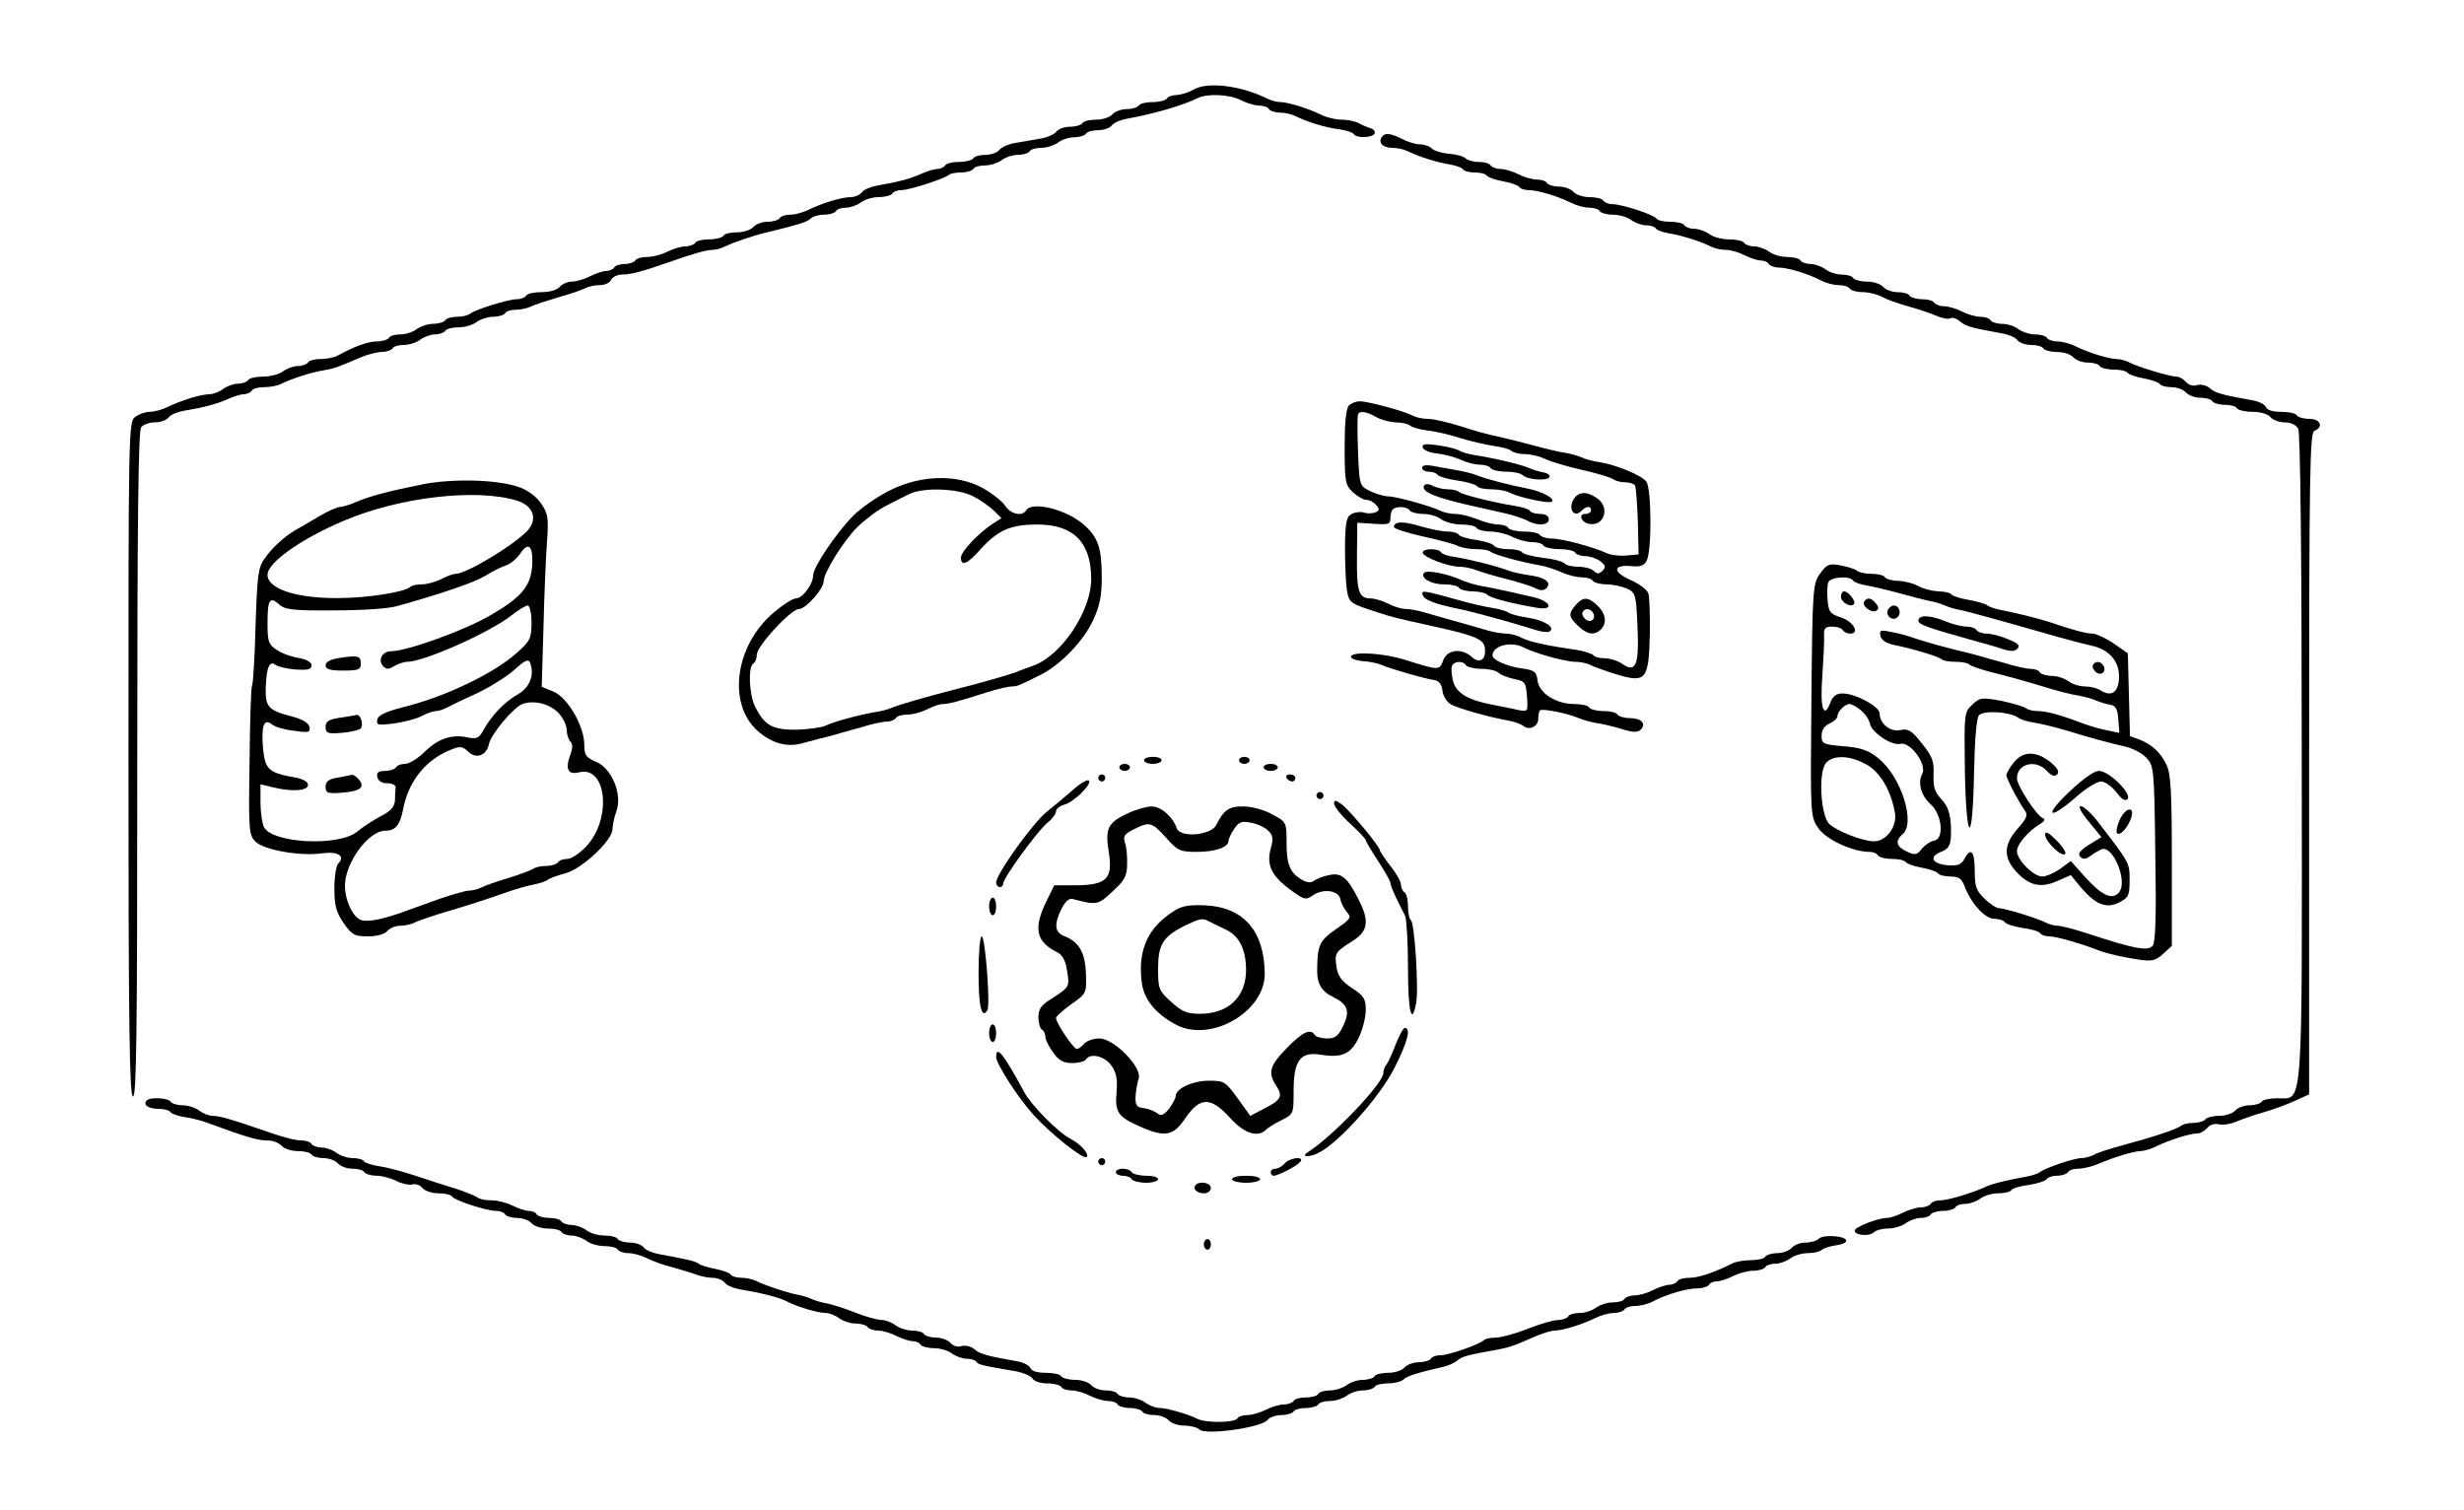  <svg version="1.0" xmlns="http://www.w3.org/2000/svg" width="700pt" height="429pt" viewBox="0 0 700 429" preserveAspectRatio="xMidYMid meet">
<g transform="translate(0,429) scale(0.1,-0.1)" fill="#000000" stroke="none">
<path d="M3390 4035 c-14 -8 -35 -14 -47 -15 -12 0 -25 -4 -28 -10 -3 -5 -21
-10 -40 -10 -19 0 -37 -4 -40 -10 -3 -5 -19 -10 -34 -10 -16 0 -34 -7 -41 -15
-7 -8 -27 -15 -46 -15 -18 0 -36 -4 -39 -10 -3 -5 -19 -10 -34 -10 -16 0 -34
-6 -40 -14 -6 -8 -27 -17 -46 -20 -19 -3 -51 -9 -70 -12 -19 -3 -40 -12 -46
-20 -6 -8 -24 -14 -40 -14 -15 0 -31 -4 -34 -10 -3 -5 -21 -10 -40 -10 -19 0
-37 -4 -40 -10 -3 -5 -13 -10 -22 -10 -8 0 -29 -6 -46 -14 -32 -14 -65 -23
-124 -33 -18 -3 -38 -11 -44 -19 -6 -8 -21 -14 -32 -14 -25 0 -82 -17 -120
-36 -16 -8 -39 -14 -52 -14 -13 0 -27 -4 -30 -10 -3 -5 -19 -10 -34 -10 -16 0
-34 -7 -41 -15 -7 -8 -27 -15 -46 -15 -18 0 -36 -4 -39 -10 -3 -5 -21 -10 -40
-10 -19 0 -37 -4 -40 -10 -3 -5 -16 -10 -28 -10 -12 0 -35 -7 -51 -15 -15 -8
-41 -15 -57 -15 -15 0 -31 -4 -34 -10 -3 -5 -17 -10 -30 -10 -13 0 -27 -4 -30
-10 -3 -5 -14 -10 -23 -10 -9 0 -30 -7 -46 -15 -15 -8 -38 -15 -51 -15 -12 0
-28 -7 -35 -15 -7 -9 -29 -15 -51 -15 -21 0 -41 -4 -44 -10 -3 -5 -15 -10 -26
-10 -25 0 -120 -30 -133 -41 -6 -5 -22 -9 -37 -9 -15 0 -31 -4 -34 -10 -3 -5
-19 -10 -34 -10 -15 0 -36 -7 -47 -15 -10 -8 -31 -15 -46 -15 -15 0 -30 -4
-33 -10 -3 -5 -19 -10 -34 -10 -25 0 -64 -14 -113 -41 -10 -5 -31 -9 -47 -9
-17 0 -33 -4 -36 -10 -3 -5 -16 -10 -29 -10 -12 0 -31 -7 -42 -15 -10 -8 -36
-15 -56 -15 -20 0 -40 -4 -43 -10 -3 -5 -16 -10 -29 -10 -12 0 -31 -7 -42 -15
-10 -8 -28 -15 -38 -15 -25 0 -82 -18 -119 -36 -16 -8 -39 -14 -51 -14 -12 0
-30 -6 -41 -14 -20 -13 -20 -29 -20 -972 0 -769 3 -959 13 -959 10 0 12 187
12 944 0 688 3 947 11 957 6 8 24 14 39 14 15 0 33 6 39 14 6 8 26 16 44 19
59 10 92 19 124 33 17 8 38 14 46 14 9 0 19 5 22 10 3 6 19 10 36 10 16 0 37
4 47 9 30 15 86 33 117 38 31 5 44 9 108 37 21 9 49 16 62 16 13 0 27 5 30 10
3 6 18 10 33 10 15 0 36 7 46 15 11 8 30 15 42 15 13 0 26 5 29 10 3 6 21 10
38 10 18 0 41 7 51 15 11 8 32 15 47 15 15 0 31 5 34 10 3 6 17 10 31 10 13 0
32 4 42 9 9 5 44 16 77 26 33 9 68 21 77 26 10 5 29 9 43 9 14 0 28 7 31 15 4
8 18 15 32 15 25 0 58 9 132 35 68 24 107 35 123 35 10 0 25 4 35 9 25 12 82
32 122 41 89 22 113 29 123 39 6 6 23 11 38 11 15 0 31 5 34 10 3 6 16 10 29
10 12 0 31 7 42 15 10 8 33 15 51 15 17 0 35 5 38 10 3 6 16 10 28 10 24 1
123 33 134 44 3 3 19 6 34 6 15 0 31 5 34 10 3 6 19 10 34 10 15 0 36 7 47 15
10 8 31 15 46 15 15 0 30 5 33 10 3 6 19 10 34 10 15 0 36 7 47 15 10 8 31 15
46 15 15 0 30 5 33 10 3 6 19 10 34 10 16 0 34 6 40 14 6 8 26 16 44 19 69 12
157 37 199 58 27 14 93 11 124 -6 16 -8 39 -15 51 -15 12 0 25 -4 28 -10 3 -5
17 -10 31 -10 13 0 32 -4 42 -9 35 -17 88 -34 125 -38 20 -3 40 -9 43 -14 7
-12 51 -11 59 1 3 6 -2 13 -12 16 -10 3 -26 10 -35 15 -10 5 -31 9 -47 9 -16
0 -42 6 -58 14 -36 18 -95 36 -116 36 -10 0 -25 4 -35 9 -76 38 -172 50 -212
26z"></path>
<path d="M3925 3900 c-10 -16 4 -30 31 -30 13 0 32 -4 42 -9 32 -16 87 -33
120 -38 18 -3 35 -9 38 -14 3 -5 18 -9 34 -9 16 0 31 -4 34 -9 4 -5 24 -12 46
-16 22 -4 42 -11 46 -16 3 -5 15 -9 26 -9 26 0 83 -17 121 -36 16 -8 39 -14
52 -14 13 0 27 -4 30 -10 3 -5 21 -10 38 -10 18 0 41 -7 51 -15 11 -8 30 -15
42 -15 13 0 25 -4 28 -9 3 -5 20 -11 38 -14 33 -5 88 -22 120 -38 10 -5 29 -9
42 -9 13 0 37 -7 52 -15 16 -8 37 -15 46 -15 9 0 20 -4 23 -10 3 -5 16 -10 27
-10 26 0 83 -17 120 -36 14 -8 38 -14 51 -14 14 0 29 -4 32 -10 3 -5 20 -10
37 -10 16 0 42 -6 56 -14 15 -8 47 -19 72 -26 25 -7 60 -18 78 -26 18 -8 38
-12 43 -8 6 3 18 -1 27 -9 16 -14 35 -19 119 -34 18 -3 38 -11 44 -19 6 -8 24
-14 40 -14 15 0 31 -4 34 -10 3 -5 21 -10 39 -10 19 0 39 -7 46 -15 7 -8 25
-15 41 -15 15 0 31 -4 34 -10 3 -5 21 -10 40 -10 19 0 36 -4 39 -9 4 -5 24
-12 46 -16 22 -4 42 -11 46 -16 3 -5 18 -9 33 -9 16 0 34 -7 41 -15 7 -8 25
-15 41 -15 15 0 31 -4 34 -10 3 -5 19 -10 35 -10 16 0 32 -4 35 -10 3 -5 23
-10 44 -10 22 0 44 -6 51 -15 7 -8 25 -15 41 -15 17 0 32 -7 38 -18 6 -11 10
-361 10 -931 1 -1026 5 -971 -69 -971 -21 0 -42 -4 -45 -10 -3 -5 -19 -10 -34
-10 -16 0 -34 -7 -41 -15 -7 -8 -27 -15 -46 -15 -18 0 -36 -5 -39 -10 -3 -5
-19 -10 -34 -10 -15 0 -31 -4 -36 -9 -11 -9 -77 -31 -170 -56 -33 -9 -68 -20
-77 -26 -10 -5 -26 -9 -35 -9 -21 0 -103 -28 -118 -40 -5 -4 -23 -10 -40 -13
-64 -12 -91 -19 -110 -27 -41 -19 -111 -40 -132 -40 -12 0 -25 -4 -28 -10 -3
-5 -16 -10 -28 -10 -12 0 -35 -7 -51 -15 -15 -8 -36 -15 -45 -15 -26 0 -92
-26 -92 -36 0 -14 42 -17 54 -5 6 6 25 11 42 11 16 0 39 7 49 15 11 8 30 15
42 15 13 0 26 4 29 10 3 5 19 10 35 10 16 0 32 5 35 10 3 6 16 10 29 10 12 0
31 7 42 15 10 8 33 15 51 15 17 0 34 4 37 9 3 5 26 12 51 15 24 4 47 11 50 17
4 5 17 9 30 9 13 0 27 5 30 10 3 6 17 10 30 10 13 0 39 6 57 14 47 20 102 36
120 36 9 0 29 6 45 14 35 17 94 36 115 36 9 0 21 7 29 16 7 9 21 13 33 10 11
-3 34 1 50 8 17 7 51 19 76 26 25 7 64 21 88 32 l42 19 0 940 c0 826 2 940 15
945 27 11 17 34 -14 34 -17 0 -33 5 -36 10 -3 6 -23 10 -45 10 -23 0 -40 5
-43 14 -3 7 -20 16 -39 19 -84 15 -104 20 -120 34 -9 8 -25 12 -36 9 -11 -4
-24 0 -32 9 -7 8 -19 15 -27 15 -18 0 -112 28 -135 41 -10 5 -25 9 -35 9 -21
0 -80 18 -116 36 -16 8 -39 14 -52 14 -13 0 -27 5 -30 10 -3 6 -19 10 -34 10
-15 0 -36 7 -47 15 -10 8 -31 15 -46 15 -15 0 -30 5 -33 10 -3 6 -17 10 -29
10 -13 0 -37 7 -52 15 -16 8 -39 15 -51 15 -12 0 -25 5 -28 10 -3 6 -19 10
-35 10 -16 0 -32 5 -35 10 -3 6 -19 10 -34 10 -16 0 -34 7 -41 15 -7 8 -27 15
-46 15 -18 0 -36 5 -39 10 -3 6 -18 10 -33 10 -15 0 -36 7 -46 15 -11 8 -30
15 -42 15 -13 0 -26 5 -29 10 -3 6 -21 10 -38 10 -18 0 -41 7 -51 15 -11 8
-30 15 -42 15 -13 0 -26 5 -29 10 -3 6 -23 10 -43 10 -20 0 -46 7 -56 15 -11
8 -30 15 -42 15 -13 0 -26 5 -29 10 -3 6 -21 10 -40 10 -19 0 -36 4 -39 9 -7
11 -98 41 -125 41 -11 0 -23 5 -26 10 -3 6 -21 10 -39 10 -19 0 -39 7 -46 15
-7 8 -25 15 -41 15 -15 0 -31 5 -34 10 -3 6 -17 10 -29 10 -13 0 -37 7 -52 15
-16 8 -39 15 -51 15 -12 0 -25 5 -28 10 -3 6 -19 10 -34 10 -15 0 -32 5 -37
10 -6 6 -27 12 -47 13 -20 2 -42 8 -49 15 -7 7 -22 12 -34 12 -12 0 -35 7 -50
15 -34 17 -50 19 -59 5z"></path>
<path d="M3832 3138 c-8 -8 -12 -49 -12 -118 0 -98 2 -108 23 -128 13 -12 30
-22 39 -22 9 0 21 -7 28 -15 10 -12 9 -16 -4 -21 -9 -3 -23 -3 -32 0 -8 3 -24
1 -34 -4 -15 -8 -18 -23 -19 -92 0 -46 2 -100 5 -121 6 -40 8 -41 89 -67 38
-13 61 -18 160 -40 111 -24 140 -36 143 -59 5 -34 -13 -48 -36 -28 -29 27 -71
22 -82 -9 -11 -29 -11 -29 -110 2 -61 19 -148 24 -152 9 -2 -5 13 -11 32 -13
19 -1 44 -6 55 -11 28 -12 126 -40 150 -43 13 -2 21 -12 23 -31 2 -15 13 -32
24 -38 22 -12 107 -36 163 -46 17 -3 36 -10 42 -15 18 -14 43 -2 43 20 0 10 2
21 5 24 6 6 77 -8 110 -22 11 -5 34 -11 50 -14 17 -2 49 -10 72 -17 32 -10 46
-10 54 -2 17 17 2 33 -31 33 -16 0 -32 5 -35 10 -3 6 -21 10 -40 10 -19 0 -37
5 -40 10 -3 6 -23 10 -43 10 -51 0 -100 31 -104 67 -3 24 -8 29 -43 34 -42 5
-85 24 -85 37 0 28 53 41 88 23 29 -16 119 -41 147 -41 14 0 33 -4 43 -9 9 -5
43 -17 75 -27 83 -25 91 -15 94 114 1 53 -1 105 -4 116 -3 10 -25 27 -50 38
-52 23 -52 44 0 40 26 -3 38 1 45 15 15 29 14 205 -1 225 -14 18 -84 47 -132
55 -16 2 -39 8 -50 13 -11 5 -33 11 -50 14 -16 2 -57 12 -90 21 -33 9 -78 20
-100 25 -22 4 -69 17 -105 29 -36 11 -77 21 -93 21 -15 0 -35 4 -45 10 -23 12
-125 40 -149 40 -10 0 -24 -5 -31 -12z m78 -33 c14 -8 39 -14 56 -15 16 0 34
-4 40 -9 5 -5 27 -11 49 -14 22 -2 65 -12 95 -22 30 -9 73 -19 95 -22 22 -3
44 -9 49 -14 6 -5 23 -9 38 -9 16 0 41 -6 56 -13 15 -8 63 -22 107 -32 44 -10
84 -22 89 -27 6 -4 20 -8 32 -8 13 0 25 -4 29 -9 3 -6 6 -52 8 -103 l2 -93
-34 -3 c-19 -2 -44 1 -55 6 -39 18 -128 42 -157 42 -15 0 -31 5 -34 10 -3 6
-24 10 -45 10 -21 0 -42 5 -45 10 -3 6 -17 10 -29 10 -13 0 -40 7 -59 15 -20
8 -48 15 -62 15 -14 0 -33 4 -43 9 -26 13 -126 41 -149 41 -11 0 -34 7 -51 15
-30 15 -30 16 -34 113 -2 53 -2 100 0 105 5 11 24 8 52 -8z m95 -265 c3 -5 21
-10 38 -10 18 0 41 -7 51 -15 11 -8 37 -15 57 -15 21 0 41 -4 44 -10 3 -5 21
-10 39 -10 19 0 47 -7 62 -15 16 -8 41 -15 56 -15 15 0 30 -4 33 -10 3 -5 24
-10 45 -10 21 0 42 -4 45 -10 3 -5 16 -10 29 -10 12 0 31 -6 42 -14 15 -12 17
-17 7 -27 -10 -10 -16 -10 -25 -1 -7 7 -27 12 -44 12 -18 0 -35 4 -39 9 -3 5
-30 13 -60 16 -31 4 -58 11 -61 16 -3 5 -20 9 -39 9 -19 0 -36 4 -40 9 -3 6
-26 13 -50 17 -25 3 -48 10 -51 15 -3 5 -17 9 -32 9 -15 0 -49 7 -77 15 -48
15 -75 14 -75 -2 0 -5 37 -17 83 -27 45 -10 90 -22 99 -27 10 -5 33 -9 51 -9
19 0 37 -3 41 -7 8 -8 87 -30 141 -39 17 -3 44 -12 62 -20 17 -8 42 -14 56
-14 14 0 29 -4 32 -10 3 -5 21 -10 39 -10 17 0 44 -6 58 -12 25 -12 26 -17 30
-108 5 -110 -5 -133 -43 -106 -13 9 -36 16 -51 16 -15 0 -29 4 -32 9 -3 4 -25
11 -48 15 -86 12 -133 23 -155 34 -12 7 -32 12 -44 12 -12 0 -36 4 -53 9 -17
5 -58 17 -91 26 -33 9 -74 21 -91 26 -17 5 -40 9 -51 9 -11 0 -34 7 -49 15
-16 8 -39 15 -50 15 -34 0 -40 19 -39 120 l1 95 47 -3 c41 -3 47 -1 47 15 0
11 3 23 7 26 10 10 41 8 48 -3z m160 -440 c3 -5 23 -10 44 -10 20 0 42 -5 48
-11 6 -6 26 -14 45 -18 31 -6 33 -10 36 -50 3 -43 3 -43 -25 -38 -15 4 -48 10
-73 15 -69 13 -103 33 -112 67 -4 17 -6 36 -3 43 5 14 31 16 40 2z"></path>
<path d="M4042 3018 c3 -7 20 -14 39 -16 19 -2 48 -9 66 -17 17 -8 42 -15 56
-15 14 0 29 -4 32 -10 3 -5 23 -10 44 -10 20 0 41 -4 47 -10 13 -13 72 -17 76
-5 2 5 -6 11 -17 13 -11 2 -29 7 -40 12 -22 10 -102 29 -155 37 -19 3 -39 9
-45 13 -5 4 -32 11 -59 15 -38 5 -47 4 -44 -7z"></path>
<path d="M4040 2961 c0 -6 9 -11 19 -11 11 0 22 -4 25 -9 4 -5 29 -12 56 -16
27 -4 52 -11 56 -16 3 -5 21 -9 40 -9 19 0 42 -4 52 -9 26 -14 114 -33 121
-26 9 9 -28 29 -69 37 -48 9 -121 28 -145 38 -11 5 -38 11 -60 15 -22 4 -52 9
-67 12 -17 3 -28 1 -28 -6z"></path>
<path d="M4046 2911 c-11 -18 34 -36 149 -61 22 -5 58 -13 80 -18 22 -5 50
-14 62 -20 30 -17 63 -15 63 3 0 9 -9 15 -24 15 -14 0 -27 4 -30 9 -3 5 -23
11 -43 14 -59 9 -151 32 -159 40 -4 4 -18 7 -31 7 -14 0 -33 5 -43 10 -11 6
-21 6 -24 1z"></path>
<path d="M4469 2869 c-14 -27 4 -50 23 -31 15 15 28 16 28 2 0 -5 -7 -10 -16
-10 -21 0 -12 -24 10 -28 43 -9 61 46 24 72 -31 22 -55 20 -69 -5z"></path>
<path d="M4042 2719 c4 -13 73 -39 105 -39 12 0 32 -4 45 -9 13 -5 52 -17 88
-26 36 -9 73 -21 84 -27 12 -6 22 -6 29 1 16 16 -3 31 -49 37 -21 3 -48 9 -59
13 -29 12 -114 33 -153 39 -18 2 -35 8 -38 13 -8 13 -56 11 -52 -2z"></path>
<path d="M4046 2663 c-13 -14 19 -33 55 -33 21 0 41 -4 44 -10 3 -5 21 -10 39
-10 17 0 36 -4 42 -10 9 -9 70 -25 143 -37 46 -7 37 18 -10 30 -47 11 -118 27
-154 33 -16 3 -43 11 -60 19 -38 16 -91 26 -99 18z"></path>
<path d="M4042 2599 c5 -14 36 -25 103 -39 36 -7 146 -37 219 -60 16 -5 33 -7
38 -4 18 11 -14 32 -60 39 -26 4 -51 10 -57 15 -5 4 -26 10 -45 13 -19 3 -62
12 -95 22 -105 29 -108 29 -103 14z"></path>
<path d="M4477 2572 c-22 -25 -21 -34 6 -60 26 -25 47 -28 65 -10 18 18 14 45
-10 68 -27 25 -40 25 -61 2z m48 -22 c11 -17 -5 -32 -21 -19 -7 6 -11 15 -8
20 7 12 21 11 29 -1z"></path>
<path d="M1200 2914 c-99 -20 -148 -33 -188 -50 -18 -8 -39 -14 -46 -14 -7 0
-35 -12 -60 -27 -26 -16 -55 -32 -65 -38 -33 -19 -67 -50 -88 -80 -20 -27 -22
-47 -27 -192 -2 -90 -7 -166 -10 -171 -3 -5 -6 -102 -7 -215 -3 -197 -2 -209
17 -228 24 -24 128 -42 190 -33 44 6 66 -8 45 -29 -6 -6 -11 -38 -11 -71 0
-48 5 -67 26 -98 24 -34 31 -38 69 -38 26 0 48 6 55 15 7 8 23 15 36 15 14 0
32 4 42 9 9 5 58 22 107 36 50 15 115 36 145 47 30 11 69 22 85 25 17 3 35 9
40 13 6 5 28 13 51 19 47 12 134 94 134 125 0 11 5 34 11 51 18 48 -13 123
-58 141 -28 12 -33 19 -33 48 0 53 -47 134 -87 151 l-34 14 5 168 c2 92 7 202
10 244 5 68 3 80 -17 109 -13 19 -38 38 -62 46 -61 22 -189 25 -275 8z m268
-46 c47 -14 61 -53 30 -86 -40 -42 -173 -122 -203 -122 -7 0 -26 -7 -41 -15
-16 -8 -41 -15 -55 -15 -14 0 -29 -3 -33 -7 -15 -15 -123 -32 -205 -32 -118
-1 -201 26 -201 66 0 35 96 103 220 155 157 66 373 91 488 56z m44 -184 c-4
-58 -29 -89 -112 -138 -72 -44 -243 -106 -289 -106 -25 0 -39 -26 -22 -43 9
-9 16 -9 31 1 11 6 28 12 37 12 47 0 232 82 295 131 20 16 42 29 47 29 6 0 11
-21 11 -49 0 -44 -4 -52 -40 -84 -64 -59 -206 -127 -325 -156 -50 -13 -71 -23
-73 -35 -4 -16 2 -17 48 -11 28 4 64 13 78 21 15 8 33 14 40 14 7 0 20 4 30 9
9 5 48 24 86 41 38 18 86 48 107 67 31 28 40 32 45 20 13 -34 -1 -70 -34 -89
-38 -21 -75 -60 -98 -101 -13 -24 -19 -27 -45 -22 -45 10 -84 -3 -123 -41 -19
-19 -44 -34 -55 -34 -11 0 -23 -4 -26 -10 -3 -5 -17 -10 -31 -10 -19 0 -25 -5
-22 -17 2 -12 13 -18 28 -18 14 0 25 -6 24 -12 -1 -7 -2 -24 -2 -38 -2 -18
-13 -30 -41 -44 -21 -11 -51 -31 -67 -44 -52 -42 -239 -33 -264 13 -5 10 -10
42 -10 70 l0 52 33 -8 c55 -14 102 -11 102 6 0 9 -14 17 -35 21 -78 14 -87 22
-93 86 -5 62 3 83 26 65 8 -7 35 -15 62 -18 42 -6 47 -5 44 11 -3 12 -20 22
-51 30 -66 17 -75 27 -73 83 2 56 11 77 28 63 7 -5 32 -11 57 -13 35 -2 45 0
45 12 0 9 -14 17 -37 21 -20 3 -48 13 -62 23 -23 15 -26 23 -26 75 0 67 6 78
33 54 16 -15 40 -18 157 -17 79 0 157 5 181 13 129 36 218 67 249 86 19 12 45
25 58 29 12 4 30 19 39 32 24 37 38 24 35 -32z m76 -421 c12 -13 22 -34 22
-47 0 -12 5 -27 10 -32 8 -8 7 -20 0 -39 -15 -40 -6 -57 25 -49 79 20 94 -133
20 -211 -18 -19 -42 -35 -53 -35 -11 0 -24 -4 -27 -10 -3 -5 -19 -10 -34 -10
-15 0 -31 -4 -36 -8 -6 -4 -37 -16 -70 -26 -33 -10 -68 -22 -77 -27 -10 -5
-26 -9 -35 -9 -10 0 -47 -11 -83 -23 -36 -13 -81 -29 -100 -36 -60 -22 -104
-31 -123 -25 -24 7 -47 56 -47 98 0 65 67 156 114 156 29 0 42 15 51 60 15 80
63 140 133 169 29 12 35 12 53 -5 23 -21 51 -10 58 22 5 27 69 104 95 114 32
12 79 1 104 -27z"></path>
<path d="M965 2421 c-26 -4 -40 -11 -40 -21 0 -11 12 -15 50 -15 43 0 50 3 50
19 0 23 -7 25 -60 17z"></path>
<path d="M965 2251 c-31 -5 -40 -10 -40 -26 0 -18 6 -20 45 -17 25 2 49 8 54
12 10 10 1 41 -11 39 -4 -1 -26 -5 -48 -8z"></path>
<path d="M960 2081 c-26 -4 -35 -11 -35 -26 0 -18 6 -20 45 -17 53 4 68 15 50
37 -7 8 -15 14 -19 14 -3 -1 -22 -4 -41 -8z"></path>
<path d="M2532 2899 c-35 -17 -84 -50 -108 -74 -49 -50 -114 -146 -114 -170 0
-24 -30 -65 -49 -65 -9 0 -37 -18 -64 -41 -109 -93 -131 -258 -45 -335 41 -36
84 -48 129 -35 21 6 56 15 77 20 20 6 60 17 89 25 28 9 61 16 72 16 11 0 23 5
26 10 3 6 18 10 33 10 15 0 40 7 56 15 15 8 35 15 44 15 16 0 41 6 128 34 29
9 59 16 68 16 16 0 21 2 86 35 54 28 117 93 145 152 19 41 25 69 25 123 0 81
-10 112 -47 146 -49 46 -151 72 -168 44 -11 -18 -44 -11 -60 14 -8 12 -37 35
-64 50 -72 39 -172 37 -259 -5z m235 -20 c21 -11 47 -30 58 -41 l20 -20 -25
-16 c-42 -28 -90 -79 -90 -96 0 -26 18 -19 56 24 49 54 85 70 161 70 103 0
153 -51 153 -155 0 -90 -83 -215 -162 -245 -18 -7 -42 -15 -53 -20 -22 -8
-109 -33 -170 -48 -82 -21 -161 -44 -180 -52 -11 -5 -33 -11 -50 -13 -45 -8
-117 -27 -141 -39 -12 -5 -49 -10 -83 -11 -67 0 -89 12 -116 66 -17 34 -20
113 -5 122 6 3 10 15 10 25 0 25 97 130 120 130 19 0 70 57 70 79 0 24 57 116
97 155 23 22 59 49 80 59 21 11 49 25 63 32 41 22 143 18 187 -6z"></path>
<path d="M5171 2661 c-21 -29 -22 -42 -25 -361 -3 -328 -3 -330 20 -363 22
-32 97 -67 145 -67 10 0 21 -4 24 -10 3 -5 21 -10 40 -10 19 0 36 -4 39 -9 4
-5 24 -12 46 -16 22 -4 42 -11 46 -16 3 -5 19 -9 35 -9 23 0 32 -6 40 -27 18
-49 58 -93 84 -93 13 0 26 -4 30 -9 3 -6 26 -13 50 -17 25 -3 48 -10 51 -15 3
-5 14 -9 26 -9 18 0 90 -20 143 -41 25 -9 68 -19 118 -26 31 -4 43 -1 63 18
l24 22 0 242 c0 195 -3 248 -15 272 -18 37 -42 58 -77 72 l-27 10 -3 118 -3
117 -40 28 c-22 15 -49 27 -59 28 -19 0 -57 10 -121 32 -33 11 -94 26 -140 35
-16 3 -35 9 -40 14 -6 4 -30 11 -53 15 -23 4 -45 11 -48 15 -3 5 -20 9 -37 9
-18 1 -43 7 -57 15 -14 8 -39 14 -57 15 -17 0 -35 5 -38 10 -3 6 -21 10 -39
10 -17 0 -36 4 -41 9 -6 5 -26 11 -47 15 -32 6 -38 3 -57 -23z m93 -20 c3 -5
20 -11 38 -14 18 -3 60 -13 93 -22 33 -9 71 -19 85 -22 14 -2 34 -8 45 -13 11
-5 31 -11 45 -13 23 -5 93 -24 275 -76 39 -11 82 -22 96 -25 49 -10 79 -43 79
-87 0 -44 -20 -60 -51 -41 -10 7 -31 12 -46 12 -16 0 -37 7 -47 15 -11 8 -32
15 -47 15 -15 0 -31 5 -34 10 -3 6 -15 10 -26 10 -11 0 -44 7 -72 16 -29 8
-69 19 -89 25 -87 21 -125 32 -163 44 -22 8 -55 17 -73 20 -29 6 -33 5 -30
-11 2 -12 16 -21 38 -26 55 -11 128 -33 136 -41 4 -4 22 -7 39 -7 17 0 35 -3
39 -7 4 -5 29 -13 54 -20 55 -14 97 -25 172 -48 30 -9 69 -19 85 -21 17 -3 39
-9 50 -14 11 -5 29 -10 40 -12 15 -2 21 -12 23 -42 l3 -38 -33 7 c-18 3 -49
12 -68 19 -66 25 -106 36 -131 36 -14 0 -29 4 -35 9 -5 4 -36 13 -68 20 -56
10 -61 10 -83 -11 -23 -21 -23 -25 -21 -185 4 -212 22 -220 26 -11 2 98 7 157
14 166 13 15 90 10 112 -7 6 -5 27 -11 46 -14 19 -3 60 -13 90 -22 82 -25 121
-35 164 -45 21 -4 49 -18 62 -31 23 -24 24 -27 27 -272 3 -173 1 -252 -7 -263
-13 -17 -51 -10 -182 33 -39 13 -78 23 -87 23 -10 0 -25 4 -35 9 -22 12 -117
41 -133 41 -7 0 -26 12 -41 27 -24 23 -28 35 -28 80 0 55 -11 68 -30 32 -9
-16 -19 -19 -47 -17 -44 4 -54 24 -19 38 19 7 26 17 28 37 3 59 -4 89 -27 113
-19 20 -23 35 -22 70 2 38 -4 52 -33 88 -29 37 -39 43 -61 38 -29 -6 -59 18
-59 47 0 20 -69 57 -105 57 -18 0 -28 -7 -35 -26 -19 -49 -30 -15 -23 74 3 48
6 99 5 115 -1 22 3 27 23 27 13 0 27 -4 30 -10 3 -5 13 -10 21 -10 29 0 9 35
-26 46 -31 10 -35 16 -38 49 -2 20 -1 43 2 51 6 15 62 19 70 5z m23 -369 c11
-9 23 -26 25 -37 4 -25 63 -65 87 -58 28 7 76 -59 62 -85 -14 -26 -3 -63 24
-87 32 -28 39 -98 10 -103 -11 -2 -27 -13 -36 -24 -13 -17 -19 -18 -42 -7 -30
14 -34 30 -12 49 38 32 -4 164 -69 216 -28 23 -49 30 -98 34 -59 5 -63 7 -63
30 0 16 8 28 23 35 12 5 22 15 22 20 0 14 21 35 35 35 5 0 20 -8 32 -18z m12
-152 c40 -20 72 -72 84 -137 8 -39 -23 -83 -59 -83 -31 0 -104 28 -127 49 -25
24 -32 149 -9 174 20 22 64 22 111 -3z"></path>
<path d="M5230 2595 c0 -16 27 -32 37 -21 7 7 -16 36 -28 36 -5 0 -9 -7 -9
-15z"></path>
<path d="M5296 2581 c-8 -12 21 -34 34 -26 8 5 8 11 -1 21 -13 16 -25 18 -33
5z"></path>
<path d="M5364 2559 c-10 -17 13 -36 27 -22 12 12 4 33 -11 33 -5 0 -12 -5
-16 -11z"></path>
<path d="M5450 2527 c0 -11 21 -19 165 -59 22 -6 55 -15 72 -21 24 -8 36 -8
44 0 9 9 2 16 -26 27 -21 9 -48 16 -61 16 -12 0 -26 5 -29 10 -3 6 -17 10 -29
10 -13 0 -40 7 -59 15 -44 18 -77 19 -77 2z"></path>
<path d="M5946 2401 c-3 -5 1 -14 8 -20 16 -13 32 2 21 19 -8 12 -22 13 -29 1z"></path>
<path d="M5721 2124 c-12 -15 -21 -31 -21 -36 0 -10 33 -73 52 -100 10 -13 6
-23 -20 -52 -39 -44 -41 -80 -7 -119 38 -43 72 -51 119 -30 l39 17 27 -33 c43
-51 73 -63 110 -45 27 14 30 20 30 63 0 50 2 47 -92 169 -18 23 -39 42 -47 42
-8 0 1 -18 23 -44 l36 -44 -36 -22 c-26 -17 -32 -26 -24 -34 8 -8 15 -7 28 2
9 7 23 15 31 19 33 15 77 -91 51 -122 -19 -23 -49 -9 -96 43 l-41 46 -30 -22
c-17 -12 -40 -22 -51 -22 -25 0 -72 47 -72 72 0 19 30 55 65 77 14 8 16 14 8
17 -18 8 -73 92 -73 113 0 42 54 55 85 21 13 -14 22 -17 29 -10 7 7 2 18 -19
35 -40 32 -78 32 -104 -1z"></path>
<path d="M5878 2040 c-73 -69 -58 -82 19 -15 28 25 60 45 72 45 11 0 30 -14
43 -30 15 -20 25 -27 32 -20 14 14 -52 80 -81 80 -14 0 -46 -23 -85 -60z"></path>
<path d="M6021 1959 c-7 -16 -10 -33 -7 -36 9 -9 32 17 41 45 10 34 -18 28
-34 -9z"></path>
<path d="M5810 1919 c0 -19 47 -65 57 -55 4 3 -7 21 -25 39 -22 22 -32 27 -32
16z"></path>
<path d="M3250 2130 c0 -5 11 -10 25 -10 14 0 25 5 25 10 0 6 -11 10 -25 10
-14 0 -25 -4 -25 -10z"></path>
<path d="M3520 2130 c0 -5 7 -10 15 -10 8 0 15 5 15 10 0 6 -7 10 -15 10 -8 0
-15 -4 -15 -10z"></path>
<path d="M3180 2110 c0 -5 7 -10 15 -10 8 0 15 5 15 10 0 6 -7 10 -15 10 -8 0
-15 -4 -15 -10z"></path>
<path d="M3590 2110 c0 -5 9 -10 20 -10 11 0 20 5 20 10 0 6 -9 10 -20 10 -11
0 -20 -4 -20 -10z"></path>
<path d="M3120 2080 c0 -5 5 -10 10 -10 6 0 10 5 10 10 0 6 -4 10 -10 10 -5 0
-10 -4 -10 -10z"></path>
<path d="M3655 2080 c3 -5 10 -10 16 -10 5 0 9 5 9 10 0 6 -7 10 -16 10 -8 0
-12 -4 -9 -10z"></path>
<path d="M3049 2047 c-20 -18 -54 -46 -75 -63 -40 -32 -144 -177 -144 -201 0
-7 5 -13 10 -13 6 0 10 4 10 10 0 16 100 153 126 173 13 10 24 25 24 32 0 7
10 15 23 19 27 6 82 61 70 69 -4 3 -25 -9 -44 -26z"></path>
<path d="M3740 2030 c0 -5 5 -10 10 -10 6 0 10 5 10 10 0 6 -4 10 -10 10 -5 0
-10 -4 -10 -10z"></path>
<path d="M3790 2007 c0 -8 20 -33 45 -56 25 -23 45 -44 45 -48 0 -3 16 -30 35
-59 19 -29 35 -57 35 -62 0 -6 8 -25 17 -44 9 -18 20 -41 25 -50 4 -10 8 -76
8 -148 0 -122 10 -166 23 -101 8 40 -4 230 -15 237 -4 3 -8 20 -8 39 0 19 -4
37 -10 40 -5 3 -10 13 -10 22 0 8 -13 32 -30 53 -16 21 -30 41 -30 45 0 10
-83 110 -107 129 -19 14 -23 14 -23 3z"></path>
<path d="M3203 1979 c-56 -26 -64 -43 -53 -110 12 -75 -6 -93 -92 -94 l-63 0
-22 -45 c-38 -77 -30 -115 30 -145 15 -7 24 -24 28 -50 8 -48 8 -49 -42 -81
-31 -19 -39 -30 -39 -54 0 -16 5 -32 10 -35 6 -3 10 -13 10 -21 0 -8 10 -28
22 -44 16 -23 30 -30 54 -30 18 0 36 5 39 10 12 20 54 10 73 -18 14 -20 17
-39 14 -75 -5 -56 4 -70 66 -97 71 -32 96 -27 129 23 42 61 72 62 126 3 41
-46 80 -59 104 -35 5 5 25 18 44 27 34 17 34 18 34 83 0 86 19 112 76 103 61
-10 86 1 109 48 11 23 20 58 20 79 0 31 -5 40 -39 62 -29 19 -40 34 -44 59 -6
41 -4 43 44 74 46 28 50 57 19 118 -32 63 -49 78 -84 70 -17 -3 -36 -11 -43
-16 -7 -6 -19 -6 -31 1 -36 19 -47 43 -47 105 0 60 0 61 -40 82 -22 13 -59 23
-81 23 -42 1 -57 -9 -79 -53 -15 -29 -102 -37 -112 -9 -11 33 -46 63 -72 62
-14 0 -45 -9 -68 -20z m399 -48 c14 -13 16 -23 9 -48 -14 -48 -1 -78 50 -117
43 -32 48 -34 68 -20 29 21 75 15 79 -11 2 -11 11 -27 19 -37 13 -14 10 -19
-31 -47 -46 -32 -53 -45 -54 -110 -2 -43 11 -67 45 -83 42 -21 49 -40 29 -82
-14 -29 -22 -36 -46 -36 -16 0 -32 5 -35 10 -12 19 -34 9 -79 -37 -49 -50 -55
-70 -30 -108 19 -29 14 -40 -36 -65 l-38 -20 -36 50 c-34 47 -38 50 -81 50
-46 0 -95 -22 -95 -44 0 -6 -9 -22 -19 -36 -15 -18 -22 -21 -33 -13 -7 6 -24
13 -38 15 -21 2 -25 8 -24 33 1 17 5 40 9 51 10 32 -70 114 -112 114 -17 0
-36 -7 -43 -15 -7 -8 -16 -15 -21 -15 -9 0 -59 74 -59 88 0 4 19 22 43 39 43
30 44 31 42 87 -2 60 -20 91 -62 107 -27 10 -29 34 -7 78 11 21 21 30 32 27
68 -18 72 -17 113 22 34 31 41 44 41 77 1 22 -2 50 -6 61 -6 18 -2 25 25 38
45 23 51 21 92 -24 33 -37 40 -40 87 -40 52 0 90 13 90 31 0 5 7 21 16 34 13
20 21 23 47 18 18 -3 40 -13 49 -22z"></path>
<path d="M3335 1702 c-73 -46 -102 -109 -92 -198 5 -52 39 -94 100 -126 99
-50 251 39 250 146 -1 120 -59 188 -167 194 -47 2 -68 -1 -91 -16z m103 -31
c9 -5 30 -15 45 -22 38 -18 57 -57 57 -116 -1 -76 -51 -123 -131 -123 -37 0
-51 6 -82 34 -35 32 -37 37 -37 94 0 69 14 91 75 122 47 22 50 23 73 11z"></path>
<path d="M2810 1715 c0 -14 5 -25 10 -25 6 0 10 11 10 25 0 14 -4 25 -10 25
-5 0 -10 -11 -10 -25z"></path>
<path d="M2780 1526 c0 -96 9 -132 25 -106 9 14 -6 210 -16 210 -5 0 -9 -47
-9 -104z"></path>
<path d="M2810 1355 c0 -14 5 -25 10 -25 6 0 10 11 10 25 0 14 -4 25 -10 25
-5 0 -10 -11 -10 -25z"></path>
<path d="M3965 1323 c-10 -27 -22 -52 -26 -57 -5 -6 -9 -16 -9 -24 0 -30 -145
-181 -213 -224 -24 -15 1 -17 29 -3 58 29 173 158 215 240 38 75 48 115 30
115 -4 0 -16 -21 -26 -47z"></path>
<path d="M2830 1287 c0 -19 63 -117 106 -164 49 -54 142 -128 151 -120 8 9
-16 36 -46 52 -34 17 -111 95 -131 132 -60 111 -80 135 -80 100z"></path>
<path d="M417 1164 c-12 -12 4 -24 33 -24 16 0 31 -4 34 -9 3 -5 20 -11 38
-14 18 -2 49 -10 68 -17 111 -41 143 -50 172 -50 14 0 31 -7 38 -15 7 -8 27
-15 46 -15 18 0 36 -4 39 -10 3 -5 19 -10 34 -10 16 0 34 -7 41 -15 7 -8 25
-15 41 -15 15 0 31 -4 34 -10 3 -5 19 -10 34 -10 16 0 42 -7 57 -15 16 -8 36
-12 45 -10 9 3 22 -1 29 -10 7 -8 27 -15 46 -15 18 0 35 -4 38 -9 7 -11 98
-41 125 -41 11 0 23 -4 26 -10 3 -5 19 -10 34 -10 16 0 34 -7 41 -15 7 -8 27
-15 46 -15 18 0 36 -4 39 -10 3 -5 16 -10 29 -10 12 0 31 -7 42 -15 10 -8 33
-15 51 -15 17 0 35 -4 38 -10 3 -5 17 -10 30 -10 13 0 36 -6 52 -14 15 -8 48
-20 73 -26 25 -7 55 -16 68 -21 13 -5 33 -9 46 -9 13 0 29 -6 35 -14 6 -8 26
-16 44 -19 60 -10 112 -23 132 -34 29 -15 88 -33 111 -33 10 0 28 -7 38 -15
11 -8 32 -15 47 -15 15 0 31 -5 34 -10 3 -5 17 -10 29 -10 13 0 37 -7 52 -15
16 -8 37 -15 46 -15 9 0 20 -4 23 -10 3 -5 21 -10 38 -10 18 0 41 -7 51 -15
11 -8 30 -15 42 -15 13 0 25 -4 28 -9 5 -8 19 -11 114 -27 20 -4 41 -13 45
-20 4 -8 23 -14 42 -14 19 0 37 -5 40 -10 3 -6 17 -10 29 -10 13 0 37 -7 52
-15 16 -8 39 -15 51 -15 12 0 25 -4 28 -10 3 -5 19 -10 35 -10 16 0 32 -5 35
-10 3 -6 19 -10 34 -10 16 0 34 -7 41 -15 7 -8 27 -15 44 -15 18 0 37 -5 43
-11 17 -17 176 5 194 27 6 8 24 14 40 14 15 0 31 5 34 10 3 6 19 10 35 10 16
0 32 5 35 10 3 6 19 10 34 10 15 0 36 7 47 15 10 8 31 15 46 15 15 0 30 5 33
10 3 6 21 10 39 10 17 0 37 5 43 11 10 10 43 20 113 36 14 3 32 11 40 18 14
12 31 16 115 31 31 6 45 10 108 38 21 9 45 16 54 16 22 0 80 18 116 36 16 8
39 14 52 14 13 0 27 5 30 10 3 6 18 10 32 10 13 0 37 6 51 14 39 20 95 36 125
36 14 0 29 5 32 10 3 6 14 10 23 10 9 0 30 7 46 15 15 8 41 15 57 15 15 0 31
5 34 10 3 6 16 10 29 10 12 0 31 7 42 15 10 8 33 15 49 15 17 0 35 4 40 9 6 5
24 11 40 13 17 2 30 8 30 13 0 14 -65 19 -78 6 -6 -6 -23 -11 -38 -11 -15 0
-32 -7 -39 -15 -7 -8 -25 -15 -41 -15 -15 0 -31 -5 -34 -10 -3 -6 -22 -10 -41
-10 -19 0 -42 -4 -52 -9 -52 -26 -96 -41 -122 -41 -16 0 -32 -4 -35 -10 -3 -5
-14 -10 -23 -10 -9 0 -30 -7 -46 -15 -15 -8 -39 -15 -52 -15 -12 0 -26 -5 -29
-10 -3 -6 -19 -10 -34 -10 -15 0 -36 -7 -47 -15 -10 -8 -31 -15 -46 -15 -15 0
-30 -4 -33 -10 -3 -5 -16 -10 -29 -10 -12 0 -51 -11 -86 -25 -35 -14 -76 -25
-90 -25 -15 0 -30 -3 -34 -7 -12 -12 -100 -43 -123 -43 -12 0 -25 -4 -28 -10
-3 -5 -19 -10 -34 -10 -16 0 -34 -7 -41 -15 -7 -8 -27 -15 -46 -15 -18 0 -36
-4 -39 -10 -3 -5 -18 -10 -33 -10 -15 0 -36 -7 -46 -15 -11 -8 -32 -15 -47
-15 -15 0 -31 -4 -34 -10 -3 -6 -19 -10 -35 -10 -16 0 -32 -4 -35 -10 -3 -5
-16 -10 -28 -10 -12 0 -35 -7 -51 -15 -15 -8 -39 -15 -52 -15 -12 0 -26 -4
-29 -10 -8 -12 -89 -13 -113 -1 -28 14 -87 31 -108 31 -11 0 -29 7 -40 15 -10
8 -31 15 -46 15 -15 0 -30 5 -33 10 -3 6 -19 10 -34 10 -16 0 -34 7 -41 15 -7
8 -27 15 -46 15 -18 0 -36 5 -39 10 -3 6 -23 10 -45 10 -23 0 -40 5 -43 14 -3
7 -20 16 -39 19 -84 15 -104 20 -120 34 -9 8 -25 12 -36 9 -11 -4 -24 0 -32 9
-7 8 -25 15 -41 15 -15 0 -31 5 -34 10 -3 6 -19 10 -34 10 -15 0 -36 7 -47 15
-10 8 -28 15 -39 15 -11 0 -45 9 -75 21 -30 12 -66 23 -80 26 -14 2 -34 8 -45
13 -11 5 -31 11 -45 13 -28 6 -86 25 -112 38 -10 5 -29 9 -42 9 -14 0 -27 4
-30 9 -3 5 -23 12 -43 16 -21 4 -42 10 -48 15 -9 7 -35 13 -112 27 -18 3 -38
11 -44 19 -6 8 -24 14 -40 14 -15 0 -31 5 -34 10 -3 6 -21 10 -38 10 -18 0
-41 7 -51 15 -11 8 -30 15 -42 15 -13 0 -26 5 -29 10 -3 6 -19 10 -35 10 -16
0 -32 5 -35 10 -3 6 -14 10 -23 10 -9 0 -30 7 -46 15 -15 8 -43 15 -60 15 -18
0 -36 4 -41 9 -6 4 -32 15 -60 24 -27 8 -79 25 -115 37 -36 12 -82 24 -103 27
-20 3 -40 9 -43 14 -3 5 -17 9 -32 9 -15 0 -36 7 -46 15 -11 8 -30 15 -42 15
-13 0 -26 5 -29 10 -3 6 -16 10 -27 10 -21 0 -57 10 -128 35 -69 24 -107 35
-126 35 -10 0 -28 7 -38 15 -11 8 -32 15 -47 15 -15 0 -31 5 -34 10 -7 11 -58
14 -68 4z"></path>
<path d="M3120 990 c0 -5 5 -10 10 -10 6 0 10 5 10 10 0 6 -4 10 -10 10 -5 0
-10 -4 -10 -10z"></path>
<path d="M3650 985 c-7 -8 -19 -15 -26 -15 -8 0 -14 -4 -14 -10 0 -5 4 -10 8
-10 14 0 71 30 77 41 10 15 -32 10 -45 -6z"></path>
<path d="M3170 960 c0 -5 9 -10 19 -10 11 0 23 -4 26 -10 3 -5 22 -10 41 -10
19 0 34 5 34 10 0 6 -15 10 -34 10 -19 0 -38 5 -41 10 -3 6 -15 10 -26 10 -10
0 -19 -4 -19 -10z"></path>
<path d="M3500 940 c0 -5 18 -10 40 -10 22 0 40 5 40 10 0 6 -18 10 -40 10
-22 0 -40 -4 -40 -10z"></path>
<path d="M3397 924 c-10 -11 3 -24 24 -24 10 0 19 7 19 15 0 15 -31 21 -43 9z"></path>
<path d="M3420 755 c0 -8 5 -15 10 -15 6 0 10 7 10 15 0 8 -4 15 -10 15 -5 0
-10 -7 -10 -15z"></path>
</g>
</svg>